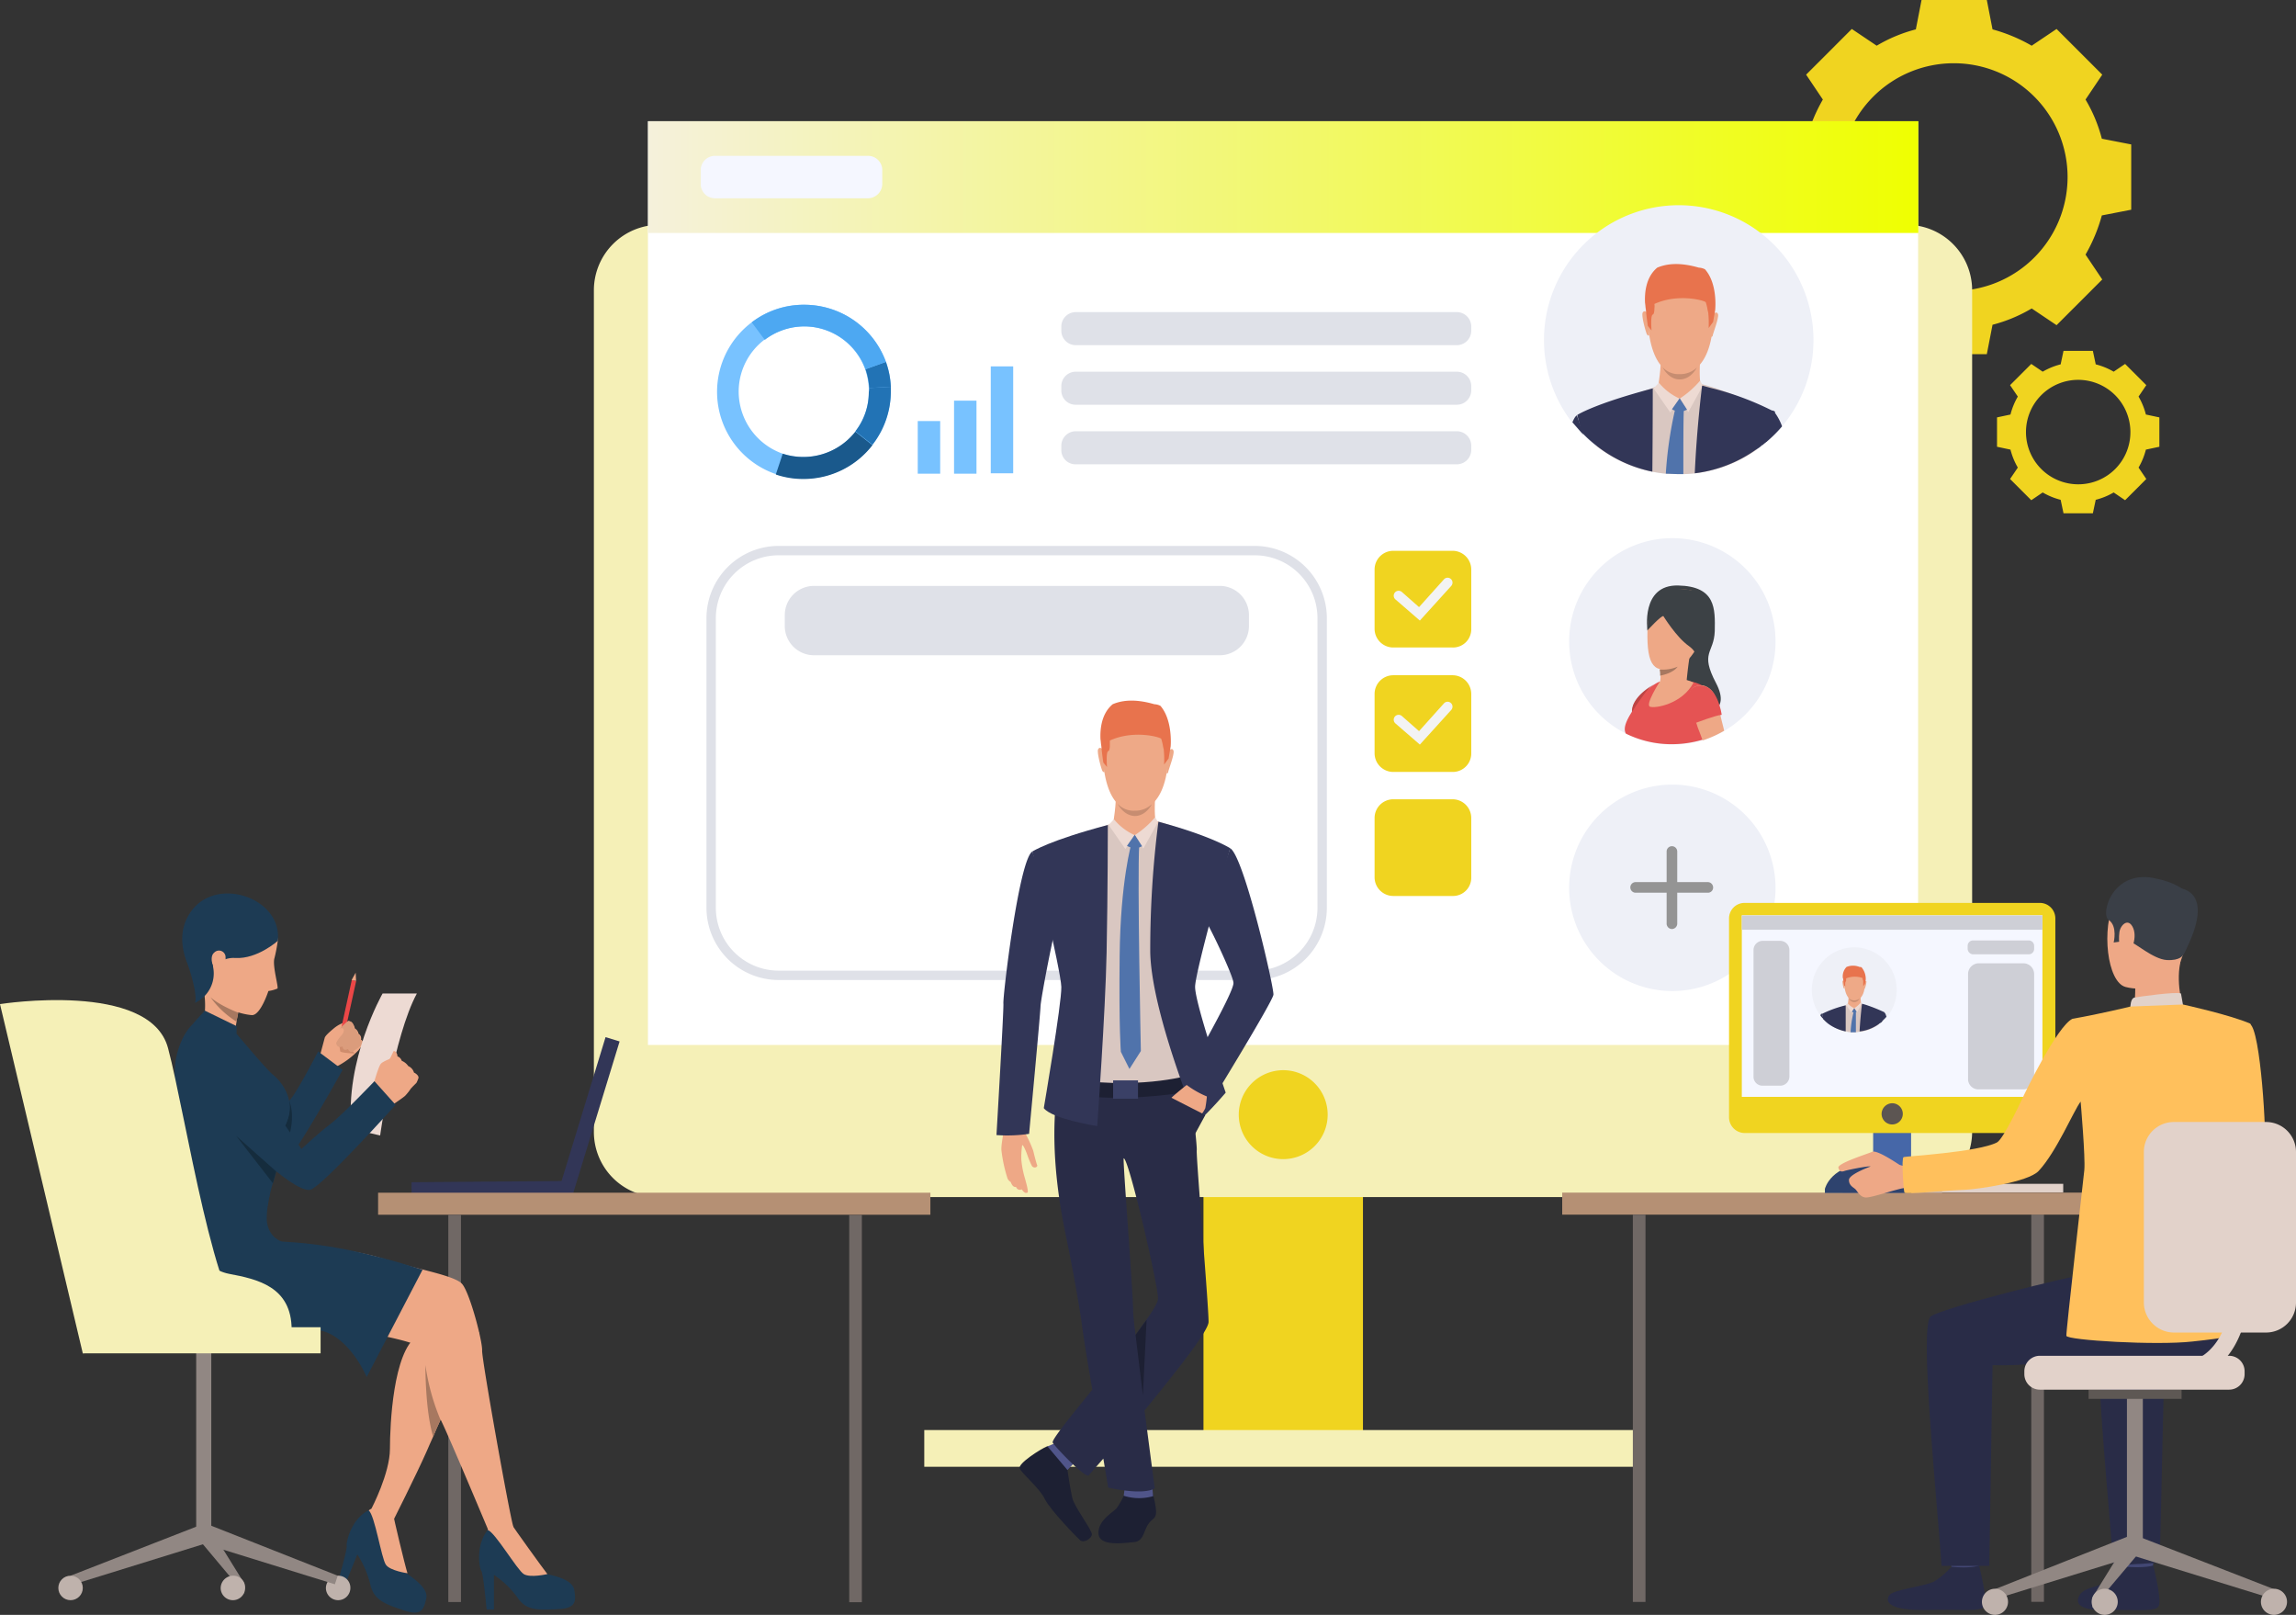 <svg xmlns="http://www.w3.org/2000/svg" xmlns:xlink="http://www.w3.org/1999/xlink" width="562.9" height="395.8" viewBox="0 0 562.9 395.8">
  <rect x="0" y="0" width="562.9" height="395.8" fill="#333333" stroke="none"/>
  <defs>
    <linearGradient id="linear-gradient" y1="0.5" x2="1" y2="0.5" gradientUnits="objectBoundingBox">
      <stop offset="0" stop-color="#f5f1dc"/>
      <stop offset="1" stop-color="#efff00"/>
    </linearGradient>
  </defs>
  <g id="IT-Resource-Sharing" transform="translate(-8.8 -76.2)">
    <g id="Group_202" data-name="Group 202">
      <g id="Group_18" data-name="Group 18">
        <path id="Path_8" data-name="Path 8" d="M524.1,110.2a36.8,36.8,0,0,0-4-9.6l4.1-6.1-5.6-5.6L513,83.3l-6.1,4.1a40.571,40.571,0,0,0-9.6-4l-1.4-7.2h-16l-1.4,7.2a36.8,36.8,0,0,0-9.6,4l-6.1-4.1-5.6,5.6-5.6,5.6,4.1,6.1a40.57,40.57,0,0,0-4,9.6l-7.2,1.4v16l7.2,1.4a36.8,36.8,0,0,0,4,9.6l-4.1,6.1,5.6,5.6,5.6,5.6,6.1-4.1a40.571,40.571,0,0,0,9.6,4l1.4,7.2h16l1.4-7.2a36.8,36.8,0,0,0,9.6-4l6.1,4.1,5.6-5.6,5.6-5.6-4.1-6.1a40.572,40.572,0,0,0,4-9.6l7.2-1.4v-16Zm-36.3,37.3a27.9,27.9,0,1,1,27.9-27.9A27.911,27.911,0,0,1,487.8,147.5Z" fill="#f0d420"/>
      </g>
      <g id="Group_19" data-name="Group 19">
        <path id="Path_9" data-name="Path 9" d="M534.9,177.8a16.977,16.977,0,0,0-1.8-4.4l1.9-2.8-2.6-2.6-2.6-2.6-2.8,1.9a16.976,16.976,0,0,0-4.4-1.8l-.7-3.3h-7.2l-.7,3.3a16.976,16.976,0,0,0-4.4,1.8l-2.8-1.9-2.6,2.6-2.6,2.6,1.9,2.8a16.976,16.976,0,0,0-1.8,4.4l-3.3.7v7.2l3.3.7a16.976,16.976,0,0,0,1.8,4.4l-1.9,2.8,2.6,2.6,2.6,2.6,2.8-1.9a16.977,16.977,0,0,0,4.4,1.8l.7,3.3h7.2l.7-3.3a16.977,16.977,0,0,0,4.4-1.8l2.8,1.9,2.6-2.6,2.6-2.6-1.9-2.8a16.975,16.975,0,0,0,1.8-4.4l3.3-.7v-7.2Zm-16.6,17.1a12.8,12.8,0,1,1,12.8-12.8A12.761,12.761,0,0,1,518.3,194.9Z" fill="#f0d420"/>
      </g>
      <g id="Group_20" data-name="Group 20">
        <rect id="Rectangle_89" data-name="Rectangle 89" width="39.1" height="118.8" transform="translate(342.951 431.227) rotate(180)" fill="#f0d420"/>
      </g>
      <g id="Group_21" data-name="Group 21">
        <path id="Path_10" data-name="Path 10" d="M170.4,369.6H476.3a16.047,16.047,0,0,0,16-16V147.3a16.047,16.047,0,0,0-16-16H170.4a16.047,16.047,0,0,0-16,16V353.7A15.962,15.962,0,0,0,170.4,369.6Z" fill="#f5f0b7"/>
      </g>
      <g id="Group_22" data-name="Group 22">
        <rect id="Rectangle_90" data-name="Rectangle 90" width="311.4" height="226.4" transform="translate(479.052 332.314) rotate(180)" fill="#fff"/>
      </g>
      <g id="Group_23" data-name="Group 23">
        <path id="Path_11" data-name="Path 11" d="M167.7,133.3H479.1V105.9H167.7Z" fill="url(#linear-gradient)"/>
      </g>
      <g id="Group_24" data-name="Group 24">
        <path id="Path_12" data-name="Path 12" d="M312.5,349.4a10.9,10.9,0,1,0,10.9-10.9A10.926,10.926,0,0,0,312.5,349.4Z" fill="#f0d420"/>
      </g>
      <g id="Group_27" data-name="Group 27">
        <g id="Group_26" data-name="Group 26">
          <g id="Group_25" data-name="Group 25">
            <path id="Path_13" data-name="Path 13" d="M272.5,160.8H366a3.543,3.543,0,0,0,3.5-3.5v-1.1a3.543,3.543,0,0,0-3.5-3.5H272.5a3.543,3.543,0,0,0-3.5,3.5v1.1A3.543,3.543,0,0,0,272.5,160.8Z" fill="#dfe1e8"/>
          </g>
        </g>
      </g>
      <g id="Group_30" data-name="Group 30">
        <g id="Group_29" data-name="Group 29">
          <g id="Group_28" data-name="Group 28">
            <path id="Path_14" data-name="Path 14" d="M272.5,175.4H366a3.543,3.543,0,0,0,3.5-3.5v-1.1a3.543,3.543,0,0,0-3.5-3.5H272.5a3.543,3.543,0,0,0-3.5,3.5v1.1A3.478,3.478,0,0,0,272.5,175.4Z" fill="#dfe1e8"/>
          </g>
        </g>
      </g>
      <g id="Group_33" data-name="Group 33">
        <g id="Group_32" data-name="Group 32">
          <g id="Group_31" data-name="Group 31">
            <path id="Path_15" data-name="Path 15" d="M272.5,190H366a3.543,3.543,0,0,0,3.5-3.5v-1.1a3.543,3.543,0,0,0-3.5-3.5H272.5a3.543,3.543,0,0,0-3.5,3.5v1.1A3.478,3.478,0,0,0,272.5,190Z" fill="#dfe1e8"/>
          </g>
        </g>
      </g>
      <g id="Group_37" data-name="Group 37">
        <g id="Group_36" data-name="Group 36">
          <g id="Group_35" data-name="Group 35">
            <g id="Group_34" data-name="Group 34">
              <path id="Path_16" data-name="Path 16" d="M316.5,316.4H199.7A17.733,17.733,0,0,1,182,298.7v-71A17.733,17.733,0,0,1,199.7,210H316.4a17.733,17.733,0,0,1,17.7,17.7v71A17.712,17.712,0,0,1,316.5,316.4ZM199.7,212.3a15.407,15.407,0,0,0-15.4,15.4v71a15.407,15.407,0,0,0,15.4,15.4H316.4a15.407,15.407,0,0,0,15.4-15.4v-71a15.407,15.407,0,0,0-15.4-15.4H199.7Z" fill="#dfe1e8"/>
            </g>
          </g>
        </g>
      </g>
      <g id="Group_40" data-name="Group 40">
        <g id="Group_39" data-name="Group 39">
          <g id="Group_38" data-name="Group 38">
            <path id="Path_17" data-name="Path 17" d="M208.4,236.8h99.4a7.17,7.17,0,0,0,7.2-7.2V227a7.17,7.17,0,0,0-7.2-7.2H208.4a7.17,7.17,0,0,0-7.2,7.2v2.6A7.17,7.17,0,0,0,208.4,236.8Z" fill="#dfe1e8"/>
          </g>
        </g>
      </g>
      <rect id="Rectangle_91" data-name="Rectangle 91" width="176" height="9" transform="translate(235.4 426.7)" fill="#f5f0b7"/>
      <g id="Group_49" data-name="Group 49">
        <path id="Path_18" data-name="Path 18" d="M444.1,233.4a25.373,25.373,0,0,1-12.5,21.9,26.168,26.168,0,0,1-4.8,2.2.9.9,0,0,1-.5.1,26.675,26.675,0,0,1-7.5,1.1,25.3,25.3,0,1,1,25.3-25.3Z" fill="#eef0f7"/>
        <g id="Group_41" data-name="Group 41">
          <path id="Path_19" data-name="Path 19" d="M412.7,230.7s-1.7-11.2,7.5-11c9.3.2,9.1,5.7,9,11.2-.2,5.5-3.7,5.1.3,12.7s-3.5,7.6-3.5,7.6l-5.8-8Z" fill="#3c4145"/>
        </g>
        <g id="Group_42" data-name="Group 42">
          <path id="Path_20" data-name="Path 20" d="M419.2,220.8s-6.3,1-6.5,9.9,1.7,10.8,7.2,9c5.5-1.9,7.2-11.2,7.4-12.6C427.3,225.6,427.7,219.7,419.2,220.8Z" fill="#eea886"/>
        </g>
        <g id="Group_43" data-name="Group 43">
          <path id="Path_21" data-name="Path 21" d="M430.2,251.8a6.019,6.019,0,0,1-3.5,5.6.9.9,0,0,1-.5.1,26.675,26.675,0,0,1-7.5,1.1,25.351,25.351,0,0,1-11.3-2.6c-.8-1.5.3-3.7,2.6-7,1.5-2.3,3.1-4.6,5.6-5.7,3.8-.6,7.9-.6,10.7,1C428.7,245.6,430.2,247.9,430.2,251.8Z" fill="#e55353"/>
        </g>
        <g id="Group_44" data-name="Group 44">
          <path id="Path_22" data-name="Path 22" d="M411.3,248.9l-2.9,4.6a25.273,25.273,0,0,0,.5-2.7c.1-.4.1-.8.2-1.3,0-.1.1-.3.1-.4h0c1.2-2.8,5.1-5,5.2-5Z" fill="#e55353"/>
        </g>
        <g id="Group_45" data-name="Group 45">
          <path id="Path_23" data-name="Path 23" d="M431.5,255.3a26.166,26.166,0,0,1-4.8,2.2.9.9,0,0,1-.5.1c-.6-1.7-1.2-3.1-1.3-3.5a3.932,3.932,0,0,0-.2-.6c-.5-1.3-1.7-4.1-1.7-6.3,0-1.4.5-2.6,1.9-2.9a8.636,8.636,0,0,1,1.5-.1,4.318,4.318,0,0,1,3,3v.1a17.878,17.878,0,0,1,.6,2,.774.774,0,0,0,.1.3c.1.4.3,1,.5,1.9C430.8,252.6,431.2,253.9,431.5,255.3Z" fill="#eea886"/>
        </g>
        <g id="Group_46" data-name="Group 46">
          <path id="Path_24" data-name="Path 24" d="M423.4,235.7c-.5,1-1.1,7.4-1.1,7.4s-7.7,2.9-6.9,1.3a5.338,5.338,0,0,0,.5-2.5,5.757,5.757,0,0,0-.1-1.5v-.3S423.9,234.6,423.4,235.7Z" fill="#eea886"/>
        </g>
        <g id="Group_47" data-name="Group 47">
          <path id="Path_25" data-name="Path 25" d="M416.6,227.2s3.2,5.2,6.2,7.3c2.9,2.1,1.4,3.7,1.4,3.7s7.7-16.1.4-17.2-11.7-1.2-11.9,9.7C412.7,230.7,416,227.1,416.6,227.2Z" fill="#3c4145"/>
        </g>
        <g id="Group_48" data-name="Group 48">
          <path id="Path_26" data-name="Path 26" d="M420.1,239.6c-1.2,1.7-4.3,2.2-4.3,2.2h0a5.757,5.757,0,0,0-.1-1.5A9.484,9.484,0,0,0,420.1,239.6Z" fill="#a77860"/>
        </g>
        <path id="Path_27" data-name="Path 27" d="M409.2,249h0a4.394,4.394,0,0,0-.3,1.7L410,249s2-2.9,2.7-3.7a8.216,8.216,0,0,1,1.7-1.4S410.4,245.9,409.2,249Z" fill="#bd4444"/>
        <path id="Path_28" data-name="Path 28" d="M424.5,253.4s4.9-1.9,6.4-2c0,0-1-7.9-5.8-7.1C420.2,245.1,424.5,253.4,424.5,253.4Z" fill="#e55353"/>
        <path id="Path_29" data-name="Path 29" d="M415.7,243.3s-3.6,5.6-2.4,6.1,7.9-.6,10.7-5.9C424,243.5,419.8,241.3,415.7,243.3Z" fill="#eea886"/>
      </g>
      <rect id="Rectangle_92" data-name="Rectangle 92" width="39.5" height="3.6" transform="matrix(1, -0.008, 0.008, 1, 109.691, 365.96)" fill="#323657"/>
      <rect id="Rectangle_93" data-name="Rectangle 93" width="39.5" height="3.6" transform="translate(145.709 368.174) rotate(-72.993)" fill="#323657"/>
      <g id="Group_50" data-name="Group 50">
        <rect id="Rectangle_94" data-name="Rectangle 94" width="3.1" height="94.9" transform="translate(217 374)" fill="#706865"/>
      </g>
      <g id="Group_51" data-name="Group 51">
        <rect id="Rectangle_95" data-name="Rectangle 95" width="135.4" height="5.4" transform="translate(236.897 373.93) rotate(180)" fill="#b59074"/>
      </g>
      <g id="Group_52" data-name="Group 52">
        <rect id="Rectangle_96" data-name="Rectangle 96" width="3.1" height="94.9" transform="translate(121.813 468.852) rotate(180)" fill="#706865"/>
      </g>
      <rect id="Rectangle_97" data-name="Rectangle 97" width="3.7" height="46.8" transform="translate(56.9 406.6)" fill="#918783"/>
      <path id="Path_30" data-name="Path 30" d="M105.2,447.8a17.932,17.932,0,0,0,.7,4.5c.5,1.8,1.5,8.6,2.7,9.6,1.3,1,5.3,3.5,4.7,6.1s-1.1,4.4-5.5,2.9-7.3-2.4-8.2-6.3a23.327,23.327,0,0,0-3.2-7.4l-3.2,7.9-1.7-.7s2.5-8.5,2.3-9.3,1.2-7.5,6.5-9.2C105.7,444.2,105.2,447.8,105.2,447.8Z" fill="#1d3b54"/>
      <path id="Path_31" data-name="Path 31" d="M134.5,450.3a20.631,20.631,0,0,0,2.3,3.9c1.1,1.5,4.6,7.4,6.1,7.8s6.2,1.2,6.7,3.9c.4,2.6.6,4.5-4,4.7s-7.7.5-9.9-2.8a22.491,22.491,0,0,0-5.8-5.6v8.5h-1.8s-.8-8.9-1.3-9.5-1.7-7.4,2.6-11C133.7,446.7,134.5,450.3,134.5,450.3Z" fill="#1d3b54"/>
      <path id="Path_32" data-name="Path 32" d="M87.3,334.7s1-3.7,1.1-4.1c.1-.5,1.1-1.4,2.3-2.4a8.279,8.279,0,0,1,3.6-1.7c.3.1.6,0,1,.6a2.825,2.825,0,0,1,.5,1.2,1.767,1.767,0,0,1,.9,1.3,1.258,1.258,0,0,1,.6,1.4,1.426,1.426,0,0,1,.6,1.2,10.145,10.145,0,0,0-1.2,1.4,20.02,20.02,0,0,1-4.8,3.7C91.8,337.3,88.8,339.5,87.3,334.7Z" fill="#eea886"/>
      <path id="Path_33" data-name="Path 33" d="M91.8,331.8a13.7,13.7,0,0,1,.4,2c-.1.5,3.5.6,3.5.6S93.7,331.3,91.8,331.8Z" fill="#cf8c6c"/>
      <path id="Path_34" data-name="Path 34" d="M51.1,341c1.5-2.4,3.4-3.4,9.6.9s4.7,3.4,6.2,4.8,8,4.7,8,4.7a62.335,62.335,0,0,0,5.6-6.4c2.1-3,6.3-11.1,6.3-11.1l6,4.5s-11.7,21.1-14.1,22.7-9.8-1.1-13.6-2.7-7.9-3.7-9.6-4.1C53.7,353.8,47.2,347.1,51.1,341Z" fill="#1d3b54"/>
      <rect id="Rectangle_98" data-name="Rectangle 98" width="13.6" height="1.1" transform="translate(92.134 329.676) rotate(-77.626)" fill="#eb4747"/>
      <path id="Path_35" data-name="Path 35" d="M93.9,326.6s-3,2.6-2.7,3.1a1.139,1.139,0,0,0,.8.5l-.8,1.6s.1,1.4,1.6.9c0,0,0,1.3,1.3.6,0,0,.4.9,1,.7a13.445,13.445,0,0,0,2.6-1.9s.2-.5-.6-1.2a1.36,1.36,0,0,0-.6-1.4,1.6,1.6,0,0,0-.9-1.3s0-1.7-1.5-1.8C94.3,326.4,94.1,326.5,93.9,326.6Z" fill="#db9c7c"/>
      <path id="Path_36" data-name="Path 36" d="M88.5,330.6a12.806,12.806,0,0,1,3.6-2.3c.3-.1.7-.2.9.1s.1,1-.7,1.8a9.85,9.85,0,0,0-1.5,2.3S89.6,333.1,88.5,330.6Z" fill="#eea886"/>
      <path id="Path_37" data-name="Path 37" d="M79.9,353.8s1.2-4.4-.2-7.8a10.874,10.874,0,0,1-1,6.1C77.6,353.8,79.9,353.8,79.9,353.8Z" fill="#152c3d"/>
      <path id="Path_38" data-name="Path 38" d="M102,354.5s3.3-24.2,9-34.8h-8.4s-9.4,16.5-7.6,33.2Z" fill="#eddad3"/>
      <path id="Path_39" data-name="Path 39" d="M104,336.4a26.027,26.027,0,0,0,1.2-2.4c.2-.6,1.2.4,1,1.2C106.1,335.9,104,336.4,104,336.4Z" fill="#eea886"/>
      <path id="Path_40" data-name="Path 40" d="M111.4,340.4a7.813,7.813,0,0,1-.5,1.2l-1,1c-.1.1-.2.3-.3.3a13.034,13.034,0,0,1-1.5,1.9c-.8.7-4,2.8-4,2.8l-2.3-2.4-1.8-1.9s1.5-5.7,2.2-6.4l.2-.2a9.861,9.861,0,0,1,1.8-.9c.1-.1,1.6-.9,2-.7a1.707,1.707,0,0,1,1.1,1.1,3.587,3.587,0,0,1,1.6,1.3,2.459,2.459,0,0,1,1.4,1.6C110.4,339.1,111.5,339.7,111.4,340.4Z" fill="#eea886"/>
      <path id="Path_41" data-name="Path 41" d="M126.3,402.9s-5.5,12.5-9.5,21.3c-.7,1.5-1.3,2.9-1.8,4.1-.6,1.4-1.2,2.6-1.5,3.4-2.5,5.7-8.7,18-8.7,18s-4.7.2-4.9-3.8c0,0,4.5-8.6,4.5-14.6s.8-23.7,6.6-27.6C117.8,399.2,122.4,398.3,126.3,402.9Z" fill="#eea886"/>
      <path id="Path_42" data-name="Path 42" d="M75.1,379.2a5.776,5.776,0,0,0,2.2,1.4c1,.3,17.5,1.5,25.1,4s17.8,4.1,19.7,6.3,5,14,4.9,16.3c-.1,2.2,6.7,40.1,7.6,43,.4,1.6-6.1,1-6.1,1s-9.4-22.4-11.4-26.5c-3.7-7.6-3.9-16.9-5.2-18.3s-16.3-4.7-25-4.7-27.9.7-30-.4c-2.1-1.2-15-9.7-9.6-21.1C52.6,368.8,75.1,379.2,75.1,379.2Z" fill="#eea886"/>
      <path id="Path_43" data-name="Path 43" d="M112.4,387.4,98.7,413.7s-4.1-9.8-11.3-11.4c-7.2-1.7-35.9-.8-35.9-.8s-13.2-16.6-1.9-25.4c11.3-8.7,24.4,1.4,24.4,1.4s2.7,2.9,4,3C87.7,381,97.9,382.8,112.4,387.4Z" fill="#1d3b54"/>
      <path id="Path_44" data-name="Path 44" d="M143,462s-4.2,1-5.8,0-7-10.2-8.8-10.8c0,0,1.7-3.5,6.1-1C134.5,450.3,141.8,460.5,143,462Z" fill="#eea886"/>
      <path id="Path_45" data-name="Path 45" d="M108.7,461.8s-4.3-.6-5.3-2.1c-1.1-1.6-2.7-12.1-4.2-13.3,0,0,2.9-2.6,6.1,1.4C105.2,447.8,108.1,460,108.7,461.8Z" fill="#eea886"/>
      <path id="Path_46" data-name="Path 46" d="M65.2,296.6a11.086,11.086,0,0,1,11.7,10.2,39.642,39.642,0,0,1-.8,4.2c-.6,1.8,1.1,7.3.7,7.5a9.228,9.228,0,0,1-2.2.6s-1.9,5.9-4,5.9c-2.1-.1-10-1.7-13.7-9.1C53.1,308.6,52,297.2,65.2,296.6Z" fill="#eea886"/>
      <path id="Path_47" data-name="Path 47" d="M67.7,322.3a11.584,11.584,0,0,0-.5,2.1c-.1.6-.3,1.4-.4,2.2-.4,2.2-.6,4.7,0,6.4,0,0-4.6,1.6-8.3-4.9,0,0,1.6-7-.5-11.3S67.7,322.3,67.7,322.3Z" fill="#eea886"/>
      <path id="Path_48" data-name="Path 48" d="M76.9,306.8s-5,4.5-10.4,4.2c-5.4-.4-8.9,6.4-8.9,6.4s-8.1-10.1-1.6-18.3C62.6,290.9,78.1,296.6,76.9,306.8Z" fill="#1d3b54"/>
      <path id="Path_49" data-name="Path 49" d="M64.1,310.9a1.616,1.616,0,0,0-2.8-1.2c-1.7,1.4.6,6.3,2,5.8C64.6,315.1,64.1,312,64.1,310.9Z" fill="#eea886"/>
      <path id="Path_50" data-name="Path 50" d="M67.2,324.4c-.1.6-.3,1.4-.4,2.2a21.881,21.881,0,0,1-6.4-6C62.7,322.7,67.2,324.4,67.2,324.4Z" fill="#a77860"/>
      <path id="Path_51" data-name="Path 51" d="M79.7,349.3c-1,4.5-3.5,4.7-3.4,8.1.2,3.3,1.1,3.6-.6,8.8a28.063,28.063,0,0,0-.8,3.1.6.6,0,0,1-.1.4l-.3,1.8a18.165,18.165,0,0,0-.3,3.2,6.659,6.659,0,0,0,1.7,4.6S59.1,389.4,47.6,388c0,0,3-12.6,4.6-16.9s1.1-24.2-.1-28.5c-1.8-6.3,1.8-15.8,6.7-17l7.6,3.5s7.6,9.1,9.3,10.5C77.4,340.9,80.6,344.7,79.7,349.3Z" fill="#1d3b54"/>
      <path id="Path_52" data-name="Path 52" d="M54.7,330.9c2.1-1.8,5.2-4.8,9.7,1.2s7.8,9.9,8.8,11.7,9.5,14,9.5,14,4.5-4.2,7.1-6.1c2.9-2.2,10.8-10.5,10.8-10.5l5.2,5.8s-18.1,20.1-20.9,20.8-10.7-6.4-13.8-9.1S59.3,346,57.7,345,49.1,335.5,54.7,330.9Z" fill="#1d3b54"/>
      <path id="Path_53" data-name="Path 53" d="M116.8,424.2c-.7,1.5-1.3,2.9-1.8,4.1-2-6.5-1.9-17.5-1.9-17.5A54.106,54.106,0,0,0,116.8,424.2Z" fill="#a77860"/>
      <rect id="Rectangle_99" data-name="Rectangle 99" width="58.3" height="6.4" transform="translate(29.1 401.5)" fill="#f5f0b7"/>
      <path id="Path_54" data-name="Path 54" d="M59.5,381.1s-1.5,5.9,5.4,7.3c6.9,1.3,15.4,3.1,15.4,13.7h-24Z" fill="#f5f0b7"/>
      <path id="Path_55" data-name="Path 55" d="M95,316.4l1-1.8.1,2Z" fill="#eea886"/>
      <path id="Path_56" data-name="Path 56" d="M29.1,407.9,8.8,322.3s36.8-5.8,41.2,10.8c4.4,16.5,11.6,65.6,20.4,68.7C79.1,404.8,29.1,407.9,29.1,407.9Z" fill="#f5f0b7"/>
      <path id="Path_57" data-name="Path 57" d="M76.5,363.3s-.4,1.6-.8,2.9l-9-11.6Z" fill="#152c3d"/>
      <path id="Path_58" data-name="Path 58" d="M54,310.1s3.5,9.4,2.6,11.9a7.951,7.951,0,0,0,4.5-8.5C60.1,307.4,54,310.1,54,310.1Z" fill="#1d3b54"/>
      <path id="Path_59" data-name="Path 59" d="M66.8,329.5v-1.8L59,323.9,56.2,327Z" fill="#1d3b54"/>
      <path id="Path_60" data-name="Path 60" d="M94.7,465.4a3,3,0,0,1-6,0,3.076,3.076,0,0,1,3-3A2.945,2.945,0,0,1,94.7,465.4Z" fill="#bfb2ac"/>
      <path id="Path_61" data-name="Path 61" d="M26.1,462.4l.8,2.1,32.6-10.1L57.9,450Z" fill="#918783"/>
      <path id="Path_62" data-name="Path 62" d="M91.6,462.4l-.7,2.1L58.3,454.4l1.4-4.6Z" fill="#918783"/>
      <path id="Path_63" data-name="Path 63" d="M68.7,464.3v2.5L58.3,454.4l1.4-4.6Z" fill="#918783"/>
      <path id="Path_64" data-name="Path 64" d="M68.9,465.4a3,3,0,0,1-6,0,3.076,3.076,0,0,1,3-3A2.888,2.888,0,0,1,68.9,465.4Z" fill="#bfb2ac"/>
      <circle id="Ellipse_28" data-name="Ellipse 28" cx="3" cy="3" r="3" transform="translate(23.1 462.4)" fill="#bfb2ac"/>
      <g id="Group_62" data-name="Group 62">
        <path id="Path_65" data-name="Path 65" d="M453.4,159.5a32.8,32.8,0,0,1-7.7,21.2,32.319,32.319,0,0,1-3.7,3.7,10.6,10.6,0,0,0-1.2,1,7.1,7.1,0,0,1-1.4,1,32.771,32.771,0,0,1-15,5.8c-1,.1-2,.2-3,.2h-1.1c-1.1,0-2.1-.1-3.2-.1-1.2-.1-2.3-.3-3.4-.5a32.738,32.738,0,0,1-13.5-6.2,31.088,31.088,0,0,1-3.3-2.9l-.6-.6-2.1-2.4a33.035,33.035,0,1,1,59.2-20.2Z" fill="#eef0f7"/>
        <g id="Group_61" data-name="Group 61">
          <g id="Group_53" data-name="Group 53">
            <path id="Path_66" data-name="Path 66" d="M441.9,177.7l-2.4,8.7a32.771,32.771,0,0,1-15,5.8c-1,.1-2,.2-3,.2h-1.1c-1.1,0-2.1-.1-3.2-.1-1.2-.1-2.3-.3-3.4-.5a32.738,32.738,0,0,1-13.5-6.2c-.5-2.9-1-6.1-1.4-9.1,2.4-.9,10.1-3.5,15-5.2.1,0,.1,0,.2-.1.1,0,.2-.1.3-.1a6.889,6.889,0,0,0,.8-.3c.3-.1.5-.2.8-.3,1-.3,1.7-.6,2-.7h.2l6.5.5,1.1.1h.4c.4.1,1.5.4,3.1.9h0C433.3,172.7,439.6,174.9,441.9,177.7Z" fill="#d9c7c1"/>
          </g>
          <g id="Group_54" data-name="Group 54">
            <path id="Path_67" data-name="Path 67" d="M422.2,143.1s7.8,1.3,6.5,13.6-8.3,11.2-8.7,11.2c-.5,0-7,.1-7.3-14.9C412.6,153,412.5,141.9,422.2,143.1Z" fill="#eea987"/>
          </g>
          <g id="Group_55" data-name="Group 55">
            <path id="Path_68" data-name="Path 68" d="M425.6,164.3s-.3,5.1.2,6.2-6.3,4.6-10.5.6c0,0,.9-5.5.6-7.5C415.6,161.7,425.6,164.3,425.6,164.3Z" fill="#eea987"/>
          </g>
          <g id="Group_56" data-name="Group 56">
            <path id="Path_69" data-name="Path 69" d="M428.8,153.2s.9-.9,1.2,0-1.4,5.1-1.3,5.3c0,0-.2.4-.4.2C428.2,158.5,428.8,153.2,428.8,153.2Z" fill="#eea987"/>
          </g>
          <g id="Group_57" data-name="Group 57">
            <path id="Path_70" data-name="Path 70" d="M412.7,152.9s-.8-.9-1.2,0c-.3.9.9,5.1,1.1,5.3,0,0,.3.4.5.2A47.386,47.386,0,0,0,412.7,152.9Z" fill="#eea987"/>
          </g>
          <g id="Group_58" data-name="Group 58">
            <path id="Path_71" data-name="Path 71" d="M429.3,152.2c-.3,1.7-.5,2.9-.5,2.9l-1.1,1.5a25.566,25.566,0,0,0-.1-3.8,6.374,6.374,0,0,1-.2-.9,12.257,12.257,0,0,0-.4-1.6c-.1-.4-6.7-2.3-12.6.4a3.384,3.384,0,0,1,0,1.1c0,.7-.1,1.4-.4,1.5-.6.2-.3,3.9-.3,3.9l-.9-1.1s-.3-1.9-.5-4.1h0c-.1-.5-.1-1-.2-1.6-.1-2.2.1-6.2,3-8.6,1.9-.8,5-1.5,10.2,0a3.7,3.7,0,0,1,1.5.4C430,145.8,429.3,152.2,429.3,152.2Z" fill="#e8734d"/>
          </g>
          <path id="Path_72" data-name="Path 72" d="M416.4,166.2a5.344,5.344,0,0,0,4.2,1.7,5.932,5.932,0,0,0,4.2-1.6s-1.4,2.9-4.2,2.9S416.4,166.2,416.4,166.2Z" fill="#c78d71"/>
          <path id="Path_73" data-name="Path 73" d="M414.5,171.2s2.1,3.7,6.1,4c2.5.2,4.7-3,5.8-4.6A15.562,15.562,0,0,0,414.5,171.2Z" fill="#eea987"/>
          <path id="Path_74" data-name="Path 74" d="M425.6,169.5a22.628,22.628,0,0,1-5,4.4l2.1,3.3,3.6-6.5Z" fill="#eddad3"/>
          <path id="Path_75" data-name="Path 75" d="M415.5,170a14.037,14.037,0,0,0,5.1,3.9l-2.3,3.4-4.1-5.9Z" fill="#eddad3"/>
          <path id="Path_76" data-name="Path 76" d="M420.6,173.8l1.8,2.8a3.7,3.7,0,0,1-3.7-.1Z" fill="#5073ab"/>
          <path id="Path_77" data-name="Path 77" d="M444,177.1a.31.31,0,0,1-.1.2c-.2.7-1,3.4-2,7.1a10.6,10.6,0,0,0-1.2,1,7.1,7.1,0,0,1-1.4,1,32.771,32.771,0,0,1-15,5.8c.5-11.4,1.8-21.5,1.8-21.5,1.1.3,2.1.6,3,.8h0a71.6,71.6,0,0,1,14.1,5.3h0A2.5,2.5,0,0,1,444,177.1Z" fill="#323657"/>
          <path id="Path_78" data-name="Path 78" d="M413.9,191.8a32.738,32.738,0,0,1-13.5-6.2,31.088,31.088,0,0,1-3.3-2.9l-.6-.6c-.6-2.5-1-4.1-1-4.2h0s4.1-2.7,18.5-6.5h0C414,171.7,414,181,413.9,191.8Z" fill="#323657"/>
          <path id="Path_79" data-name="Path 79" d="M421.6,176.9c-.1,3-.1,8.8-.1,15.5h-1.1c-1.1,0-2.1-.1-3.2-.1a96.8,96.8,0,0,1,2.2-15.4c.2-.7.3-1,.3-1l1.9.3C421.7,176.4,421.6,176.7,421.6,176.9Z" fill="#5073ab"/>
          <g id="Group_59" data-name="Group 59">
            <path id="Path_80" data-name="Path 80" d="M445.7,180.7a32.319,32.319,0,0,1-3.7,3.7,10.6,10.6,0,0,0-1.2,1l2.6-8.6h0c.2.1.3.3.5.5A13,13,0,0,1,445.7,180.7Z" fill="#323657"/>
          </g>
          <g id="Group_60" data-name="Group 60">
            <path id="Path_81" data-name="Path 81" d="M397,182.7l-.6-.6-2.1-2.4c.4-.9.7-1.5,1.1-1.7h0Z" fill="#323657"/>
          </g>
        </g>
      </g>
      <path id="Path_82" data-name="Path 82" d="M221.6,124.8H184.1a3.478,3.478,0,0,1-3.5-3.5v-3.4a3.478,3.478,0,0,1,3.5-3.5h37.5a3.478,3.478,0,0,1,3.5,3.5v3.4A3.543,3.543,0,0,1,221.6,124.8Z" fill="#f5f7ff"/>
      <g id="Group_78" data-name="Group 78">
        <g id="Group_65" data-name="Group 65">
          <g id="Group_64" data-name="Group 64">
            <g id="Group_63" data-name="Group 63">
              <path id="Path_83" data-name="Path 83" d="M199,192.4a20.765,20.765,0,0,0,6.6,1.1,21.09,21.09,0,0,0,17.1-8.3,21.81,21.81,0,0,0,4.5-12.8V171a20.653,20.653,0,0,0-1.2-6.1,21.278,21.278,0,0,0-19.8-14,20.634,20.634,0,0,0-13.1,4.3,21.318,21.318,0,0,0,5.9,37.2ZM189.9,172a15.986,15.986,0,0,1,31-5.3h0a17.067,17.067,0,0,1,.9,4.6v1.1a15.9,15.9,0,0,1-16.2,15.8,15.724,15.724,0,0,1-4.9-.8A16.152,16.152,0,0,1,189.9,172Z" fill="#78c2ff"/>
            </g>
          </g>
        </g>
        <g id="Group_68" data-name="Group 68">
          <g id="Group_67" data-name="Group 67">
            <g id="Group_66" data-name="Group 66">
              <path id="Path_84" data-name="Path 84" d="M218.5,182l4.2,3.3a21.371,21.371,0,0,1-17.1,8.3,20.764,20.764,0,0,1-6.6-1.1l1.7-5.1a16.238,16.238,0,0,0,17.8-5.4Z" fill="#1a598c"/>
            </g>
          </g>
        </g>
        <g id="Group_71" data-name="Group 71">
          <g id="Group_70" data-name="Group 70">
            <g id="Group_69" data-name="Group 69">
              <path id="Path_85" data-name="Path 85" d="M221.9,171.3l5.3-.3v1.4a21.155,21.155,0,0,1-4.5,12.8l-4.2-3.3a15.5,15.5,0,0,0,3.3-9.6A2.787,2.787,0,0,0,221.9,171.3Z" fill="#2273b5"/>
            </g>
          </g>
        </g>
        <g id="Group_74" data-name="Group 74">
          <g id="Group_73" data-name="Group 73">
            <g id="Group_72" data-name="Group 72">
              <path id="Path_86" data-name="Path 86" d="M221.9,171.3a17.863,17.863,0,0,0-.9-4.6h0l5-1.8a20.653,20.653,0,0,1,1.2,6.1Z" fill="#2273b5"/>
            </g>
          </g>
        </g>
        <g id="Group_77" data-name="Group 77">
          <g id="Group_76" data-name="Group 76">
            <g id="Group_75" data-name="Group 75">
              <path id="Path_87" data-name="Path 87" d="M193.1,155.2a21.353,21.353,0,0,1,32.9,9.7l-5,1.8h0a15.943,15.943,0,0,0-14.8-10.5,16.151,16.151,0,0,0-9.9,3.3Z" fill="#4da8f2"/>
            </g>
          </g>
        </g>
      </g>
      <g id="Group_83" data-name="Group 83">
        <g id="Group_79" data-name="Group 79">
          <path id="Path_88" data-name="Path 88" d="M364.9,234.9H350.4a4.588,4.588,0,0,1-4.6-4.6V215.8a4.588,4.588,0,0,1,4.6-4.6h14.5a4.588,4.588,0,0,1,4.6,4.6v14.5A4.467,4.467,0,0,1,364.9,234.9Z" fill="#f0d420"/>
        </g>
        <g id="Group_82" data-name="Group 82">
          <g id="Group_81" data-name="Group 81">
            <g id="Group_80" data-name="Group 80">
              <path id="Path_89" data-name="Path 89" d="M356.9,228.3l-6-5.2a1.2,1.2,0,1,1,1.6-1.8l4.2,3.7,6.1-6.8a1.2,1.2,0,0,1,1.8,1.6Z" fill="#f3f3f3"/>
            </g>
          </g>
        </g>
      </g>
      <g id="Group_88" data-name="Group 88">
        <g id="Group_84" data-name="Group 84">
          <path id="Path_90" data-name="Path 90" d="M364.9,265.4H350.4a4.588,4.588,0,0,1-4.6-4.6V246.3a4.588,4.588,0,0,1,4.6-4.6h14.5a4.588,4.588,0,0,1,4.6,4.6v14.5A4.525,4.525,0,0,1,364.9,265.4Z" fill="#f0d420"/>
        </g>
        <g id="Group_87" data-name="Group 87">
          <g id="Group_86" data-name="Group 86">
            <g id="Group_85" data-name="Group 85">
              <path id="Path_91" data-name="Path 91" d="M356.9,258.7l-6-5.2a1.2,1.2,0,1,1,1.6-1.8l4.2,3.7,6.1-6.8a1.2,1.2,0,0,1,1.8,1.6Z" fill="#f3f3f3"/>
            </g>
          </g>
        </g>
      </g>
      <g id="Group_90" data-name="Group 90">
        <g id="Group_89" data-name="Group 89">
          <path id="Path_92" data-name="Path 92" d="M364.9,295.8H350.4a4.588,4.588,0,0,1-4.6-4.6V276.7a4.588,4.588,0,0,1,4.6-4.6h14.5a4.588,4.588,0,0,1,4.6,4.6v14.5A4.467,4.467,0,0,1,364.9,295.8Z" fill="#f0d420"/>
        </g>
      </g>
      <g id="Group_107" data-name="Group 107">
        <g id="Group_93" data-name="Group 93">
          <g id="Group_92" data-name="Group 92">
            <g id="Group_91" data-name="Group 91">
              <path id="Path_93" data-name="Path 93" d="M270.5,436.5s.7,4.8,1.2,6.9,4.9,7.9,4.8,8.9-2,2.2-2.9,1.4-7.2-7.3-8.6-10c-1.3-2.8-5.8-6.4-6.2-7.6-.5-1.2,5.2-4.8,6.7-5.4C267,430.2,270.5,436.5,270.5,436.5Z" fill="#1d2033"/>
            </g>
          </g>
        </g>
        <path id="Path_94" data-name="Path 94" d="M259.4,350.8a18.287,18.287,0,0,0,1,3.6,30.008,30.008,0,0,1,1.7,3.8c.1.4.8,3.3,1,3.6.1.4-.7.9-1.3.2a25.157,25.157,0,0,1-1.2-2.9c-.2-.6-1-2.5-1.2-2.2a19.444,19.444,0,0,0-.2,3.6,23.336,23.336,0,0,0,.6,3.5c.2.8,1.3,4.3.9,4.5s-.8.1-1.4-.8a.978.978,0,0,1-1.4-.6s-.8.3-1.3-1.2a1.746,1.746,0,0,1-.8-.9,35.993,35.993,0,0,1-1.5-7c0-1.9.5-3.2.4-4.5a39.881,39.881,0,0,0-.8-4.2Z" fill="#eea886"/>
        <path id="Path_95" data-name="Path 95" d="M267.3,430l-1.7.7,4.9,5.8,1.7-1.8Z" fill="#50558a"/>
        <path id="Path_96" data-name="Path 96" d="M284.6,442.1a17.7,17.7,0,0,1-2,3.7c-.9,1.1-4.5,2.9-4.5,6.1,0,3.4,6,2.5,8.4,2.3,2.4-.1,2.5-1.9,3.5-3.9,1-1.9,2-1.6,2.2-3.1s-.8-5-.8-5Z" fill="#1d2033"/>
        <path id="Path_97" data-name="Path 97" d="M284.5,441.2l-.2,1.6a12.325,12.325,0,0,0,7.2.1l-.2-2.2Z" fill="#50558a"/>
        <path id="Path_98" data-name="Path 98" d="M305.1,400.2c0-4.2-3.1-40.7-2.9-42.1.1-.9-.9-9.7-1.6-15.6v-.2h0c-.2-1.7-.4-3.1-.5-4.1a4.142,4.142,0,0,1-.1-1v-.3s-19.7-3.9-29.9-.2c-.4.2-.8.3-1.2.5a1.75,1.75,0,0,1-.1.5q-.15,1.2-.6,4.5a4.253,4.253,0,0,1-.2,1.1c-1.5,11-.5,23,2,35.2,2.5,12,3.9,21,4.1,22.8.3,2.3,1.3,8.6,2.5,15.5-5.4,6.7-10.1,12.4-9.7,13,.9,1.4,8.5,9.3,8.9,7.9l3.5-4c.7,4.2,1.2,7.1,1.2,7.1s8.3,2,11.4.2c0,0-1.2-9.2-2.5-19.1C297,412.6,305.1,402.4,305.1,400.2Zm-18.5-3c-.1-5.6-2.6-37.1-2.3-37.1,1.2,0,8.2,30,8.4,34.2.1.9-1,2.8-2.8,5.3-.8,1.1-1.7,2.4-2.7,3.8h0C286.8,400.3,286.6,398.1,286.6,397.2Z" fill="#292c47"/>
        <g id="Group_94" data-name="Group 94">
          <path id="Path_99" data-name="Path 99" d="M308.4,284.6l-5.3,19c-.2.6-.4,1.4-.6,2.3h0a72.278,72.278,0,0,0-2.3,14.3c-.2,3.9.5,19.7.5,19.7s-8,3-20,2.2c0,0-12.9-.3-11.9-8.2,2.8-21,.1-29.6-.3-31.7,0,0-1.8-10.2-3-18.7,3.6-1.4,19.2-6.6,19.2-6.6l8,.6C292.6,277.6,304.8,280.6,308.4,284.6Z" fill="#d9c7c1"/>
        </g>
        <g id="Group_95" data-name="Group 95">
          <path id="Path_100" data-name="Path 100" d="M288.6,250.1s7.8,1.3,6.5,13.6-8.3,11.2-8.7,11.2c-.5,0-7,.1-7.3-14.9C279.1,260,279,248.9,288.6,250.1Z" fill="#eea987"/>
        </g>
        <g id="Group_96" data-name="Group 96">
          <path id="Path_101" data-name="Path 101" d="M292,271.3s-.3,5.1.2,6.2-6.3,4.6-10.5.6c0,0,.9-5.5.6-7.5C282,268.7,292,271.3,292,271.3Z" fill="#eea987"/>
        </g>
        <g id="Group_97" data-name="Group 97">
          <path id="Path_102" data-name="Path 102" d="M295.3,260.2s.9-.9,1.2,0-1.4,5.1-1.3,5.3c0,0-.2.4-.4.2A46.8,46.8,0,0,1,295.3,260.2Z" fill="#eea987"/>
        </g>
        <g id="Group_98" data-name="Group 98">
          <path id="Path_103" data-name="Path 103" d="M279.2,259.9s-.8-.9-1.2,0c-.3.9.9,5.1,1.1,5.3,0,0,.3.4.5.2A47.387,47.387,0,0,0,279.2,259.9Z" fill="#eea987"/>
        </g>
        <g id="Group_99" data-name="Group 99">
          <path id="Path_104" data-name="Path 104" d="M295.8,259.2c-.3,1.7-.5,2.9-.5,2.9l-1.1,1.5a25.566,25.566,0,0,0-.1-3.8,6.374,6.374,0,0,1-.2-.9,12.258,12.258,0,0,0-.4-1.6c-.1-.4-6.7-2.3-12.6.4v1.1c0,.7-.1,1.4-.4,1.5-.6.2-.3,3.9-.3,3.9l-.9-1.1s-.3-1.9-.5-4.1h0c-.1-.5-.1-1-.2-1.6-.1-2.2.1-6.2,3-8.6,1.9-.8,5-1.5,10.2,0a3.7,3.7,0,0,1,1.5.4C296.4,252.8,295.8,259.2,295.8,259.2Z" fill="#e8734d"/>
        </g>
        <path id="Path_105" data-name="Path 105" d="M282.8,273.2a5.344,5.344,0,0,0,4.2,1.7,5.932,5.932,0,0,0,4.2-1.6s-1.4,2.9-4.2,2.9C284.2,276.1,282.8,273.2,282.8,273.2Z" fill="#c78d71"/>
        <path id="Path_106" data-name="Path 106" d="M280.9,278.2s2.1,3.7,6.1,4c2.5.2,4.7-3,5.8-4.6A15.508,15.508,0,0,0,280.9,278.2Z" fill="#eea987"/>
        <path id="Path_107" data-name="Path 107" d="M292,276.5a22.628,22.628,0,0,1-5,4.4l2.1,3.3,3.6-6.5Z" fill="#eddad3"/>
        <path id="Path_108" data-name="Path 108" d="M281.9,277a14.037,14.037,0,0,0,5.1,3.9l-2.3,3.4-4.1-5.9Z" fill="#eddad3"/>
        <path id="Path_109" data-name="Path 109" d="M287,280.8l1.8,2.8a3.7,3.7,0,0,1-3.7-.1Z" fill="#5073ab"/>
        <path id="Path_110" data-name="Path 110" d="M268.3,343.6s9.8,3.6,32.1.2l-.3-4s-12.9,3.8-31.4.5Z" fill="#1d2033"/>
        <path id="Path_111" data-name="Path 111" d="M292.8,277.6a247.191,247.191,0,0,0-2,32c.3,14.8,11.5,41.8,11.5,41.8a98.34,98.34,0,0,0,7-7.4s-7.6-22-7.5-26,8.6-33.9,8.6-33.9S305.8,281.1,292.8,277.6Z" fill="#323657"/>
        <path id="Path_112" data-name="Path 112" d="M280.4,278.4s0,16.5-.3,31.3-2.3,42.5-2.3,42.5-11-1.7-13.1-4.4c0,0,4.4-25.7,4.3-29.7s-7.1-33.2-7.1-33.2S266,282.2,280.4,278.4Z" fill="#323657"/>
        <rect id="Rectangle_100" data-name="Rectangle 100" width="6.1" height="4.5" transform="translate(281.7 341)" fill="#3a4066"/>
        <path id="Path_113" data-name="Path 113" d="M286.2,282.9s-2.7,9.2-2.9,27.5.3,23.6.3,23.6l2.1,4.2,2.8-4.4s-.9-42.2-.4-50.6Z" fill="#5073ab"/>
        <g id="Group_104" data-name="Group 104">
          <g id="Group_103" data-name="Group 103">
            <g id="Group_102" data-name="Group 102">
              <g id="Group_101" data-name="Group 101">
                <g id="Group_100" data-name="Group 100">
                  <path id="Path_114" data-name="Path 114" d="M301.7,351.6s.7-.4.8-.8l.5-1c.1-.1.1-.2.2-.3a7.1,7.1,0,0,0,1.1-1.7,33.132,33.132,0,0,0,.5-4.6l-2.3-.7-2.1-.9s-4.5,3.5-4.9,4.2c0,.1-.1.1-.1.2-.3.6-.1,1.2-.2,1.6,0,.1-.2,1.4.1,1.7a1.793,1.793,0,0,0,1.3.5,3.241,3.241,0,0,0,1.7.8,2.3,2.3,0,0,0,1.8.5C300.2,351.2,301.1,351.9,301.7,351.6Z" fill="#eea886"/>
                </g>
              </g>
            </g>
          </g>
        </g>
        <g id="Group_105" data-name="Group 105">
          <path id="Path_115" data-name="Path 115" d="M298.7,341.3a22.637,22.637,0,0,0,7.5,4.2S320.8,321.7,321,320c.2-1.6-7.2-33.9-10.6-35.9l-6.1,17.8c.4-.1,6.9,13.5,6.9,15.2C311.4,319.5,298.7,341.3,298.7,341.3Z" fill="#323657"/>
        </g>
        <g id="Group_106" data-name="Group 106">
          <path id="Path_116" data-name="Path 116" d="M261.1,354.1a36.371,36.371,0,0,1-8,.3s1.8-30.5,1.7-32.2c-.2-1.6,3.8-35.3,7.1-37.3l6,17.9c-.4-.1-4,18.4-4,20.1C263.8,325.3,261.1,354.1,261.1,354.1Z" fill="#323657"/>
        </g>
        <path id="Path_117" data-name="Path 117" d="M294.9,344.7l9.4,4.8-3.7,6.8-8-8.5Z" fill="#292c47"/>
        <path id="Path_118" data-name="Path 118" d="M289.9,399.7l-.9,18.5-1.8-14.8h0C288.1,402.1,289.1,400.8,289.9,399.7Z" fill="#1d2033"/>
      </g>
      <g id="Group_108" data-name="Group 108">
        <rect id="Rectangle_101" data-name="Rectangle 101" width="5.5" height="17.9" transform="translate(242.7 174.4)" fill="#78c2ff"/>
      </g>
      <path id="Path_119" data-name="Path 119" d="M444.1,293.8a25.3,25.3,0,1,1-25.3-25.3A25.329,25.329,0,0,1,444.1,293.8Z" fill="#eef0f7"/>
      <g id="Group_109" data-name="Group 109">
        <rect id="Rectangle_102" data-name="Rectangle 102" width="5.5" height="12.9" transform="translate(233.8 179.4)" fill="#78c2ff"/>
      </g>
      <g id="Group_110" data-name="Group 110">
        <rect id="Rectangle_103" data-name="Rectangle 103" width="5.5" height="26.2" transform="translate(251.7 166)" fill="#78c2ff"/>
      </g>
      <g id="Group_199" data-name="Group 199">
        <g id="Group_111" data-name="Group 111">
          <rect id="Rectangle_104" data-name="Rectangle 104" width="35.2" height="2.1" transform="translate(514.63 368.452) rotate(180)" fill="#e2d2ca"/>
        </g>
        <g id="Group_112" data-name="Group 112">
          <rect id="Rectangle_105" data-name="Rectangle 105" width="3.1" height="94.9" transform="translate(506.8 373.9)" fill="#706865"/>
        </g>
        <g id="Group_113" data-name="Group 113">
          <rect id="Rectangle_106" data-name="Rectangle 106" width="24.4" height="3" transform="translate(484.934 368.763) rotate(180)" fill="#ccbdb7"/>
        </g>
        <g id="Group_114" data-name="Group 114">
          <rect id="Rectangle_107" data-name="Rectangle 107" width="9.3" height="28.1" transform="translate(477.334 368.428) rotate(180)" fill="#4667a8"/>
        </g>
        <g id="Group_115" data-name="Group 115">
          <rect id="Rectangle_108" data-name="Rectangle 108" width="135.4" height="5.4" transform="translate(527.202 373.906) rotate(180)" fill="#b59074"/>
        </g>
        <g id="Group_116" data-name="Group 116">
          <path id="Path_120" data-name="Path 120" d="M553.2,335.8s1.5,20.8-2.6,23.3c-2.5,1.6-12.7,6.8-12.4,7.8s5.7,8.8,5.7,8.8,19.5-12.8,20.1-16.9c.6-3.9-1-30.4-3.6-31.6-2-.9-3.1-.2-5.6,1.7C551.3,331.5,553.2,335.8,553.2,335.8Z" fill="#ffc05c"/>
        </g>
        <g id="Group_119" data-name="Group 119">
          <g id="Group_118" data-name="Group 118">
            <g id="Group_117" data-name="Group 117">
              <path id="Path_121" data-name="Path 121" d="M529.2,455.9s.6,4.2.7,4.8,6.7-.4,6.7-.4l.5-5C537.2,455.3,530.1,455.3,529.2,455.9Z" fill="#424773"/>
            </g>
          </g>
        </g>
        <g id="Group_122" data-name="Group 122">
          <g id="Group_121" data-name="Group 121">
            <g id="Group_120" data-name="Group 120">
              <path id="Path_122" data-name="Path 122" d="M529.9,460.2a17.429,17.429,0,0,1-4.2,3.6c-2,1.1-5.2,1.5-6.5,2.7-.9.8-3.2,4.4,5.3,4.3s12.6.5,13.5-.9-1.3-10-1.3-10S534.7,460.6,529.9,460.2Z" fill="#292c47"/>
            </g>
          </g>
        </g>
        <g id="Group_125" data-name="Group 125">
          <g id="Group_124" data-name="Group 124">
            <g id="Group_123" data-name="Group 123">
              <path id="Path_123" data-name="Path 123" d="M486.6,455.9s.6,4.2.7,4.8,6.7-.4,6.7-.4l.5-5C494.5,455.4,487.4,455.3,486.6,455.9Z" fill="#424773"/>
            </g>
          </g>
        </g>
        <g id="Group_128" data-name="Group 128">
          <g id="Group_127" data-name="Group 127">
            <g id="Group_126" data-name="Group 126">
              <path id="Path_124" data-name="Path 124" d="M487.2,460.2a17.43,17.43,0,0,1-4.2,3.6c-2,1.1-9.6,2-10.8,3.2-.9.8-2.3,4.1,9.6,3.8,8.5-.2,12.6.5,13.5-.9s-1.3-10-1.3-10S492.1,460.7,487.2,460.2Z" fill="#292c47"/>
            </g>
          </g>
        </g>
        <g id="Group_131" data-name="Group 131">
          <g id="Group_130" data-name="Group 130">
            <g id="Group_129" data-name="Group 129">
              <path id="Path_125" data-name="Path 125" d="M550.7,383.3s-24.2,4.1-29.7,5-35.1,8.2-38.8,10.5c-3,1.8,1.5,44.8,2.6,61.2h11.7l.8-49.2c14,.4,24-3.3,34.2-1.7s18.7,3.8,25.2-4.9C556.8,404,557,385.2,550.7,383.3Z" fill="#292c47"/>
            </g>
          </g>
        </g>
        <g id="Group_134" data-name="Group 134">
          <g id="Group_133" data-name="Group 133">
            <g id="Group_132" data-name="Group 132">
              <path id="Path_126" data-name="Path 126" d="M526.9,459.9l11.4-.7,1.1-48.5a65.219,65.219,0,0,0,13-.8l9.2-21.4c-8.1,1.6-33.9,8.1-37.3,10.2C521.3,400.5,525.8,443.5,526.9,459.9Z" fill="#292c47"/>
            </g>
          </g>
        </g>
        <g id="Group_137" data-name="Group 137">
          <g id="Group_136" data-name="Group 136">
            <g id="Group_135" data-name="Group 135">
              <path id="Path_127" data-name="Path 127" d="M539.6,292.5s-8.9-2.5-12.3,4.4-1.9,20,2.6,21.2,10.9-.2,12.8-4.5,3.3-10.4,2.9-14.3S541.9,293.5,539.6,292.5Z" fill="#eea886"/>
            </g>
          </g>
        </g>
        <g id="Group_140" data-name="Group 140">
          <g id="Group_139" data-name="Group 139">
            <g id="Group_138" data-name="Group 138">
              <path id="Path_128" data-name="Path 128" d="M532.3,316.8s.1,5.2-.5,6.4c-.6,1.1,12.4.8,12.4.8s-2-6.3-.9-11.7C544.4,307,532.3,316.8,532.3,316.8Z" fill="#eea886"/>
            </g>
          </g>
        </g>
        <g id="Group_143" data-name="Group 143">
          <g id="Group_142" data-name="Group 142">
            <g id="Group_141" data-name="Group 141">
              <path id="Path_129" data-name="Path 129" d="M544,310.3s-.7,1.4-4,1.2-7.8-4.3-9.2-4.6c-1.4-.4-1.5-1.2-1.5-1.2l-.8,1.3-1.5.2s1-4-1.2-5.5c-2.2-1.4,1-12.9,11.9-10.1,0,0,8.3,1.5,8.4,6.2C546.3,302.5,545.6,307.9,544,310.3Z" fill="#3a3f47"/>
            </g>
          </g>
        </g>
        <g id="Group_146" data-name="Group 146">
          <g id="Group_145" data-name="Group 145">
            <g id="Group_144" data-name="Group 144">
              <path id="Path_130" data-name="Path 130" d="M531.1,323s0-2.1,1-2.3,10.2-1.5,11.4-1l.5,2.8S541.7,323.9,531.1,323Z" fill="#e2d2ca"/>
            </g>
          </g>
        </g>
        <g id="Group_149" data-name="Group 149">
          <g id="Group_148" data-name="Group 148">
            <g id="Group_147" data-name="Group 147">
              <path id="Path_131" data-name="Path 131" d="M528.4,304.7c.2-1.7,2.2-3.8,3.4-1,1.1,2.7-.8,6.7-2,6.5C528.5,310,528.1,307.1,528.4,304.7Z" fill="#eea886"/>
            </g>
          </g>
        </g>
        <g id="Group_152" data-name="Group 152">
          <g id="Group_151" data-name="Group 151">
            <g id="Group_150" data-name="Group 150">
              <path id="Path_132" data-name="Path 132" d="M492.6,348.2Z" fill="#323657"/>
            </g>
          </g>
        </g>
        <g id="Group_155" data-name="Group 155">
          <g id="Group_154" data-name="Group 154">
            <g id="Group_153" data-name="Group 153">
              <path id="Path_133" data-name="Path 133" d="M542.2,293.8s10.8-.5,1.9,16.4Z" fill="#3a3f47"/>
            </g>
          </g>
        </g>
        <g id="Group_157" data-name="Group 157">
          <g id="Group_156" data-name="Group 156">
            <path id="Path_134" data-name="Path 134" d="M566.3,465.7l-.8,2.2-34-10.5,1.6-4.6Z" fill="#918783"/>
          </g>
        </g>
        <g id="Group_159" data-name="Group 159">
          <g id="Group_158" data-name="Group 158">
            <rect id="Rectangle_109" data-name="Rectangle 109" width="3.9" height="37" transform="translate(534.15 455.795) rotate(180)" fill="#918783"/>
          </g>
        </g>
        <g id="Group_161" data-name="Group 161">
          <g id="Group_160" data-name="Group 160">
            <rect id="Rectangle_110" data-name="Rectangle 110" width="22.8" height="2.2" transform="translate(543.65 419.063) rotate(180)" fill="#5e5854"/>
          </g>
        </g>
        <g id="Group_163" data-name="Group 163">
          <g id="Group_162" data-name="Group 162">
            <path id="Path_135" data-name="Path 135" d="M497.9,465.7l.8,2.2,34-10.5-1.5-4.9Z" fill="#918783"/>
          </g>
        </g>
        <g id="Group_165" data-name="Group 165">
          <g id="Group_164" data-name="Group 164">
            <path id="Path_136" data-name="Path 136" d="M521.8,467.7v2.6l10.9-12.9-1.5-4.9Z" fill="#918783"/>
          </g>
        </g>
        <g id="Group_167" data-name="Group 167">
          <g id="Group_166" data-name="Group 166">
            <path id="Path_137" data-name="Path 137" d="M494.7,468.8a3.2,3.2,0,1,0,3.2-3.2A3.222,3.222,0,0,0,494.7,468.8Z" fill="#bfb2ac"/>
          </g>
        </g>
        <g id="Group_169" data-name="Group 169">
          <g id="Group_168" data-name="Group 168">
            <path id="Path_138" data-name="Path 138" d="M521.6,468.8a3.2,3.2,0,1,0,3.2-3.2A3.222,3.222,0,0,0,521.6,468.8Z" fill="#bfb2ac"/>
          </g>
        </g>
        <g id="Group_171" data-name="Group 171">
          <g id="Group_170" data-name="Group 170">
            <path id="Path_139" data-name="Path 139" d="M563.1,468.8a3.2,3.2,0,1,0,3.2-3.2A3.222,3.222,0,0,0,563.1,468.8Z" fill="#bfb2ac"/>
          </g>
        </g>
        <g id="Group_172" data-name="Group 172">
          <path id="Path_140" data-name="Path 140" d="M508.9,416.8h46.4a3.8,3.8,0,0,0,3.8-3.8v-.7a3.8,3.8,0,0,0-3.8-3.8H508.9a3.8,3.8,0,0,0-3.8,3.8v.7A3.8,3.8,0,0,0,508.9,416.8Z" fill="#e2d2ca"/>
        </g>
        <g id="Group_173" data-name="Group 173">
          <rect id="Rectangle_111" data-name="Rectangle 111" width="3.1" height="94.9" transform="translate(412.217 468.827) rotate(180)" fill="#706865"/>
        </g>
        <g id="Group_174" data-name="Group 174">
          <path id="Path_141" data-name="Path 141" d="M436.5,353.9h72.4a3.8,3.8,0,0,0,3.8-3.8V301.3a3.8,3.8,0,0,0-3.8-3.8H436.5a3.8,3.8,0,0,0-3.8,3.8v48.8A3.864,3.864,0,0,0,436.5,353.9Z" fill="#f0d420"/>
        </g>
        <g id="Group_175" data-name="Group 175">
          <rect id="Rectangle_112" data-name="Rectangle 112" width="73.7" height="44.5" transform="translate(509.534 345.035) rotate(180)" fill="#f5f7ff"/>
        </g>
        <g id="Group_176" data-name="Group 176">
          <rect id="Rectangle_113" data-name="Rectangle 113" width="73.7" height="3.5" transform="translate(509.534 304.08) rotate(180)" fill="#cecfd6"/>
        </g>
        <g id="Group_177" data-name="Group 177">
          <path id="Path_142" data-name="Path 142" d="M441,342.3h4.2a2.263,2.263,0,0,0,2.3-2.3V309.1a2.263,2.263,0,0,0-2.3-2.3H441a2.263,2.263,0,0,0-2.3,2.3V340A2.2,2.2,0,0,0,441,342.3Z" fill="#cecfd6"/>
        </g>
        <g id="Group_178" data-name="Group 178">
          <path id="Path_143" data-name="Path 143" d="M492.5,310.1h13.7a1.324,1.324,0,0,0,1.3-1.3V308a1.324,1.324,0,0,0-1.3-1.3H492.5a1.324,1.324,0,0,0-1.3,1.3v.8A1.4,1.4,0,0,0,492.5,310.1Z" fill="#cecfd6"/>
        </g>
        <g id="Group_179" data-name="Group 179">
          <path id="Path_144" data-name="Path 144" d="M493.9,343.2h11a2.647,2.647,0,0,0,2.6-2.6V314.9a2.647,2.647,0,0,0-2.6-2.6h-11a2.647,2.647,0,0,0-2.6,2.6v25.7A2.522,2.522,0,0,0,493.9,343.2Z" fill="#cecfd6"/>
        </g>
        <g id="Group_180" data-name="Group 180">
          <path id="Path_145" data-name="Path 145" d="M470.1,349.2a2.6,2.6,0,1,0,2.6-2.6A2.647,2.647,0,0,0,470.1,349.2Z" fill="#5c5552"/>
        </g>
        <g id="Group_181" data-name="Group 181">
          <path id="Path_146" data-name="Path 146" d="M456.2,368.6v-1s1.4-6.2,11.4-6.2,9.8,7.2,9.8,7.2Z" fill="#2e436e"/>
        </g>
        <g id="Group_183" data-name="Group 183">
          <g id="Group_182" data-name="Group 182">
            <path id="Path_147" data-name="Path 147" d="M477.5,362.3a12.713,12.713,0,0,1-3-.6c-.8-.5-5.5-3.7-6.7-3.2-1.1.5-8.5,2.8-8.3,3.9.3,1.1.9,1,1.5.8.5-.2,5.9-1.3,6.4-1.1,0,0-5.3,1.9-5.3,3.3s1.1,1.8,1.6,2.3,1.1,1.9,2.5,2,8-2.2,9.4-2.3,3.9.1,4.1-.1C479.8,366.9,477.5,362.3,477.5,362.3Z" fill="#eea886"/>
          </g>
        </g>
        <g id="Group_186" data-name="Group 186">
          <g id="Group_185" data-name="Group 185">
            <g id="Group_184" data-name="Group 184">
              <path id="Path_148" data-name="Path 148" d="M516.9,325.9c6.9-1.2,14.2-3,14.2-3l12.9-.5s11.8,2.6,16.5,4.7c.4.2.4,10.5,1.7,13.2l-3.9,8.1s-2.2,16.1-2.7,23.3c-.2,3.3.6,31.8.6,31.8s-1.2.6-9.9,1.5c-8.8,1-30.7-.3-30.9-1.4-.1-1,4.2-38.6,4.4-40.6.3-3-.9-16.8-.9-16.8-1.7,2.2-5.9,12.3-10.3,17-2.6,2.8-15.4,4.5-17.8,4.6-5.3.2-14.8,1.2-15.1.7-.2-.3-.8-8.5-.2-8.7.5-.2,18.3-1.2,22.9-3.6,1.7-.9,6.7-11.8,6.7-11.8S513.1,327.7,516.9,325.9Z" fill="#ffc05c"/>
            </g>
          </g>
        </g>
        <g id="Group_187" data-name="Group 187">
          <path id="Path_149" data-name="Path 149" d="M541.7,402.8h22.7a7.341,7.341,0,0,0,7.3-7.3v-37a7.341,7.341,0,0,0-7.3-7.3H541.7a7.341,7.341,0,0,0-7.3,7.3v37A7.407,7.407,0,0,0,541.7,402.8Z" fill="#e2d2ca"/>
        </g>
        <g id="Group_188" data-name="Group 188">
          <path id="Path_150" data-name="Path 150" d="M541.1,414.8c5.5,0,9.9-1.8,13.2-5.5,7.4-8.2,6.1-22.7,6-23.3a2.11,2.11,0,0,0-4.2.4c0,.2,1.2,13.3-5,20.1-2.5,2.8-5.8,4.1-10.2,4.1a2.112,2.112,0,0,0-2.1,2.1A2.364,2.364,0,0,0,541.1,414.8Z" fill="#e2d2ca"/>
        </g>
        <g id="Group_198" data-name="Group 198">
          <path id="Path_151" data-name="Path 151" d="M473.8,318.8a10.55,10.55,0,0,1-2.4,6.7,13.58,13.58,0,0,1-1.2,1.2,1.38,1.38,0,0,1-.4.3c-.1.1-.3.2-.4.3a10.042,10.042,0,0,1-4.7,1.8c-.3,0-.6.1-.9.1h-1.3a4.253,4.253,0,0,1-1.1-.2,11.119,11.119,0,0,1-4.3-1.9,9.015,9.015,0,0,1-1-.9l-.2-.2a5.718,5.718,0,0,1-.7-.8,10.334,10.334,0,0,1-2.2-6.4,10.4,10.4,0,0,1,20.8,0Z" fill="#eef0f7"/>
          <g id="Group_197" data-name="Group 197">
            <g id="Group_189" data-name="Group 189">
              <path id="Path_152" data-name="Path 152" d="M470.2,324.5l-.8,2.8a10.042,10.042,0,0,1-4.7,1.8c-.3,0-.6.1-.9.1h-1.3a4.253,4.253,0,0,1-1.1-.2,11.119,11.119,0,0,1-4.3-1.9c-.1-.9-.3-1.9-.4-2.9.8-.3,3.2-1.1,4.7-1.6h.2c.1,0,.2-.1.3-.1a.349.349,0,0,0,.2-.1,3.932,3.932,0,0,1,.6-.2h0l2.1.2h.4a4.285,4.285,0,0,1,1,.3h0A8.142,8.142,0,0,1,470.2,324.5Z" fill="#d9c7c1"/>
            </g>
            <g id="Group_190" data-name="Group 190">
              <path id="Path_153" data-name="Path 153" d="M463.9,313.6s2.5.4,2.1,4.3-2.6,3.5-2.8,3.5c-.1,0-2.2,0-2.3-4.7C460.9,316.7,460.9,313.2,463.9,313.6Z" fill="#eea987"/>
            </g>
            <g id="Group_191" data-name="Group 191">
              <path id="Path_154" data-name="Path 154" d="M465,320.3a6.5,6.5,0,0,0,.1,1.9c.2.3-2,1.4-3.3.2a11.722,11.722,0,0,0,.2-2.4C461.9,319.5,465,320.3,465,320.3Z" fill="#eea987"/>
            </g>
            <g id="Group_192" data-name="Group 192">
              <path id="Path_155" data-name="Path 155" d="M466,316.8s.3-.3.4,0a7.091,7.091,0,0,1-.4,1.7s-.1.1-.1,0A9.149,9.149,0,0,1,466,316.8Z" fill="#eea987"/>
            </g>
            <g id="Group_193" data-name="Group 193">
              <path id="Path_156" data-name="Path 156" d="M460.9,316.7s-.3-.3-.4,0a7.435,7.435,0,0,0,.3,1.7.349.349,0,0,0,.2.1A10.282,10.282,0,0,0,460.9,316.7Z" fill="#eea987"/>
            </g>
            <g id="Group_194" data-name="Group 194">
              <path id="Path_157" data-name="Path 157" d="M466.2,316.5c-.1.5-.2.9-.2.9l-.4.5v-1.2a.367.367,0,0,0-.1-.3,4.331,4.331,0,0,0-.1-.5,5.655,5.655,0,0,0-4,.1v.3a.749.749,0,0,1-.1.5c-.2.1-.1,1.2-.1,1.2l-.3-.3s-.1-.6-.2-1.3h0a.9.9,0,0,0-.1-.5,3.306,3.306,0,0,1,.9-2.7,4.2,4.2,0,0,1,3.2,0s.4,0,.5.1A4.4,4.4,0,0,1,466.2,316.5Z" fill="#e8734d"/>
            </g>
            <path id="Path_158" data-name="Path 158" d="M462.1,320.9a1.94,1.94,0,0,0,2.6,0,1.389,1.389,0,0,1-2.6,0Z" fill="#c78d71"/>
            <path id="Path_159" data-name="Path 159" d="M461.5,322.5a2.763,2.763,0,0,0,1.9,1.3c.8.1,1.5-.9,1.8-1.4A3.9,3.9,0,0,0,461.5,322.5Z" fill="#eea987"/>
            <path id="Path_160" data-name="Path 160" d="M465,321.9a6.106,6.106,0,0,1-1.6,1.4l.7,1,1.1-2Z" fill="#eddad3"/>
            <path id="Path_161" data-name="Path 161" d="M461.8,322.1a4.109,4.109,0,0,0,1.6,1.2l-.7,1.1-1.3-1.9Z" fill="#eddad3"/>
            <path id="Path_162" data-name="Path 162" d="M463.4,323.3l.6.9a1.449,1.449,0,0,1-1.2,0Z" fill="#5073ab"/>
            <path id="Path_163" data-name="Path 163" d="M470.8,324.3l-.6,2.3a1.38,1.38,0,0,1-.4.3c-.1.1-.3.2-.4.3a10.042,10.042,0,0,1-4.7,1.8c.2-3.6.6-6.8.6-6.8.3.1.7.2,1,.3h0A42.212,42.212,0,0,1,470.8,324.3Z" fill="#323657"/>
            <path id="Path_164" data-name="Path 164" d="M461.3,329a11.119,11.119,0,0,1-4.3-1.9,9.015,9.015,0,0,1-1-.9l-.2-.2c-.2-.8-.3-1.3-.3-1.3h0a27.848,27.848,0,0,1,5.8-2.1h0Z" fill="#323657"/>
            <path id="Path_165" data-name="Path 165" d="M463.8,324.3v4.9h-1.3a24.7,24.7,0,0,1,.7-4.8.774.774,0,0,0,.1-.3l.6.1C463.8,324.1,463.8,324.2,463.8,324.3Z" fill="#5073ab"/>
            <g id="Group_195" data-name="Group 195">
              <path id="Path_166" data-name="Path 166" d="M471.3,325.4a13.58,13.58,0,0,1-1.2,1.2,1.38,1.38,0,0,1-.4.3l1-2.6C471.1,324.5,471.2,325.2,471.3,325.4Z" fill="#323657"/>
            </g>
            <g id="Group_196" data-name="Group 196">
              <path id="Path_167" data-name="Path 167" d="M456,326.1l-.2-.2a5.718,5.718,0,0,1-.7-.8c.1-.3.2-.5.3-.5h0Z" fill="#323657"/>
            </g>
          </g>
        </g>
      </g>
      <g id="Group_200" data-name="Group 200">
        <path id="Path_168" data-name="Path 168" d="M418.7,303.9a1.324,1.324,0,0,1-1.3-1.3V284.9a1.3,1.3,0,1,1,2.6,0v17.7A1.324,1.324,0,0,1,418.7,303.9Z" fill="#949494"/>
      </g>
      <g id="Group_201" data-name="Group 201">
        <path id="Path_169" data-name="Path 169" d="M427.5,295H409.8a1.3,1.3,0,1,1,0-2.6h17.7a1.324,1.324,0,0,1,1.3,1.3A1.26,1.26,0,0,1,427.5,295Z" fill="#949494"/>
      </g>
    </g>
  </g>
</svg>
